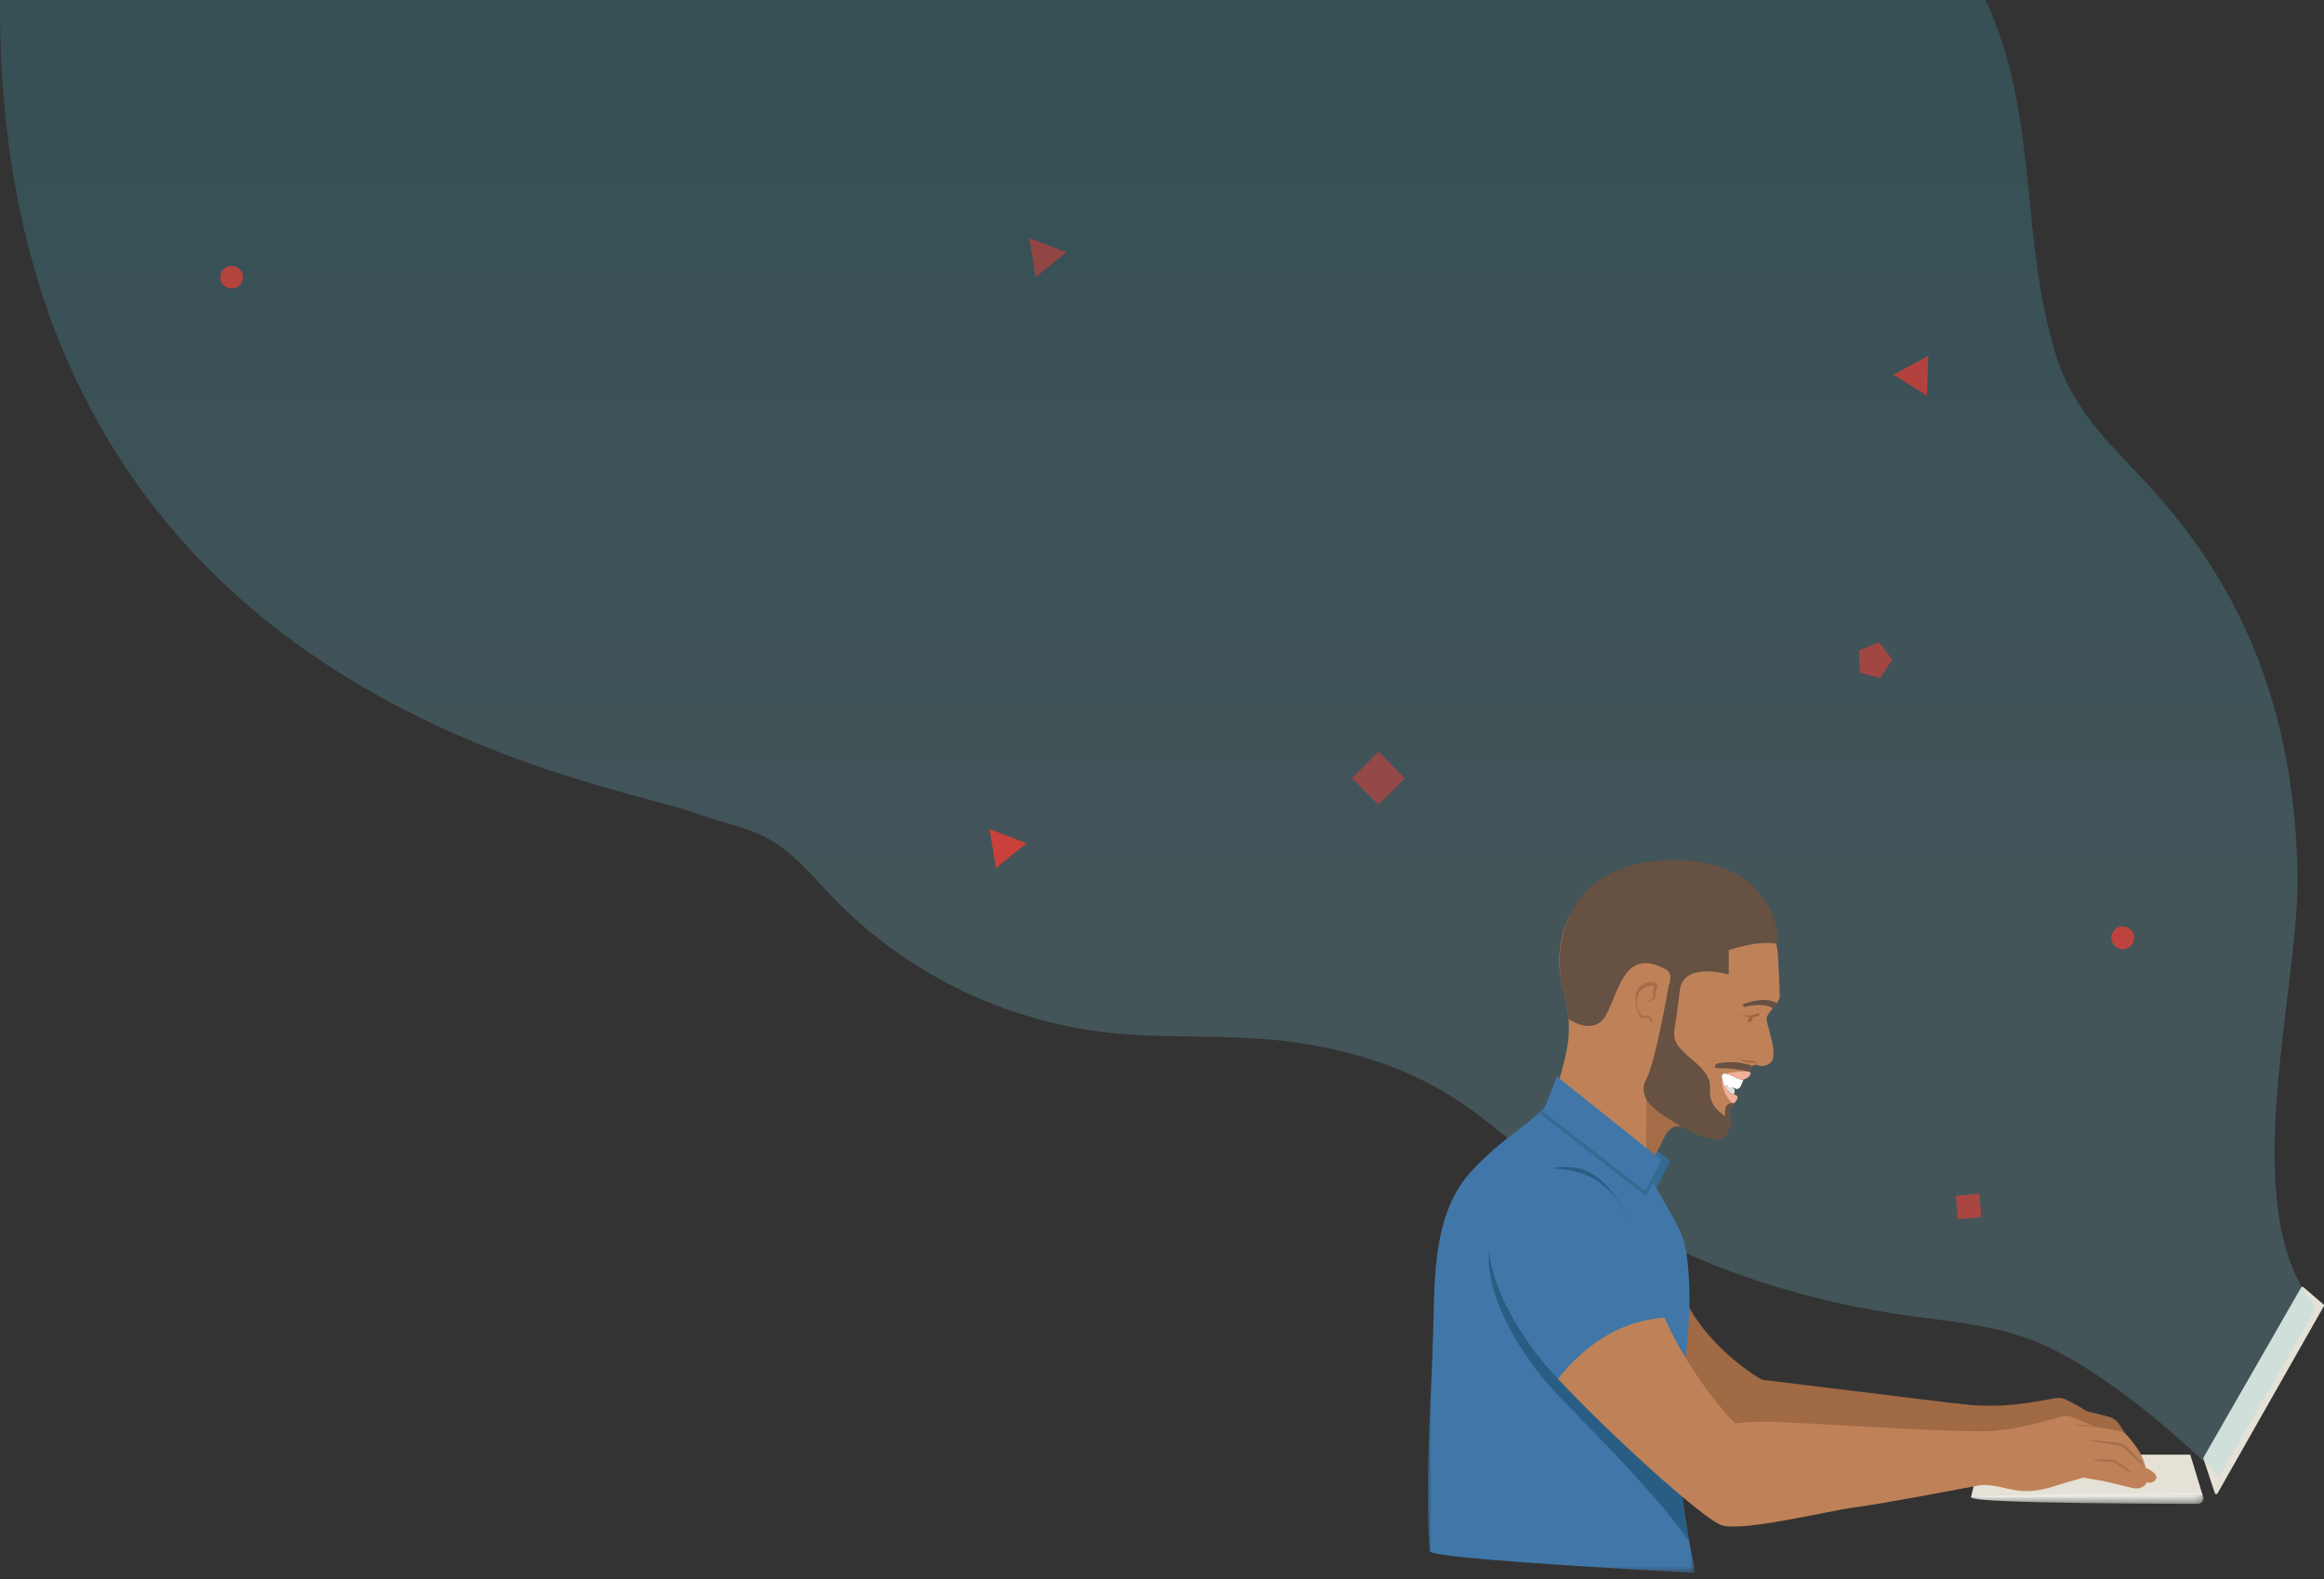 <svg xmlns="http://www.w3.org/2000/svg" xmlns:xlink="http://www.w3.org/1999/xlink" width="306" height="208" viewBox="0 0 306 208">
  <rect x="0" y="0" width="306" height="208" fill="#333333" stroke="none"/>
  <defs>
    <linearGradient id="lebenslauf2-a" x1="50%" x2="50%" y1="11.426%" y2="66.279%">
      <stop offset="0%" stop-color="#44C2DF"/>
      <stop offset="100%" stop-color="#85DAEE"/>
    </linearGradient>
    <polygon id="lebenslauf2-b" points="0 .014 35.232 .014 35.232 65.42 0 65.42"/>
    <polygon id="lebenslauf2-d" points=".232 .021 30.844 .021 30.844 1.499 .232 1.499"/>
  </defs>
  <g fill="none" fill-rule="evenodd">
    <path fill="#E5E1D6" d="M302.986,169.571 L290.144,191.942 C290.121,191.99 290.121,192.037 290.121,192.109 L291.627,196.645 C291.675,196.812 291.89,196.836 291.986,196.669 L305.975,172.03 C306.023,171.959 305.999,171.839 305.927,171.792 L303.297,169.524 C303.201,169.452 303.058,169.476 302.986,169.571 Z"/>
    <path fill="url(#lebenslauf2-a)" d="M292.199,194.48 C291.903,194.18 291.598,193.872 291.286,193.567 C284.956,187.409 275.247,179.349 267.347,176.417 C262.008,174.419 256.21,174.002 250.579,173.17 C233.852,170.754 217.459,164.717 204.069,154.433 C199.606,150.935 195.935,147.521 191.764,144.815 C184.631,140.151 176.163,137.778 167.654,136.945 C167.07,136.904 166.486,136.862 165.944,136.82 C159.228,136.321 152.471,136.737 145.797,135.987 C132.032,134.405 119.226,128.118 109.632,118.167 C107.004,115.419 104.501,112.296 101.164,110.464 C98.286,108.882 94.907,108.34 91.821,107.174 C88.401,105.884 79.516,104.093 68.587,100.138 C51.526,93.933 29.419,82.4 14.987,59.166 C10.607,52.047 7.144,44.344 4.808,36.349 C2.556,28.813 1.013,20.402 0.345,11.117 C0.087,7.553 -0.022,3.843 0.004,0 L261.432,0 C268.473,14.989 265.895,31.178 270.705,46.746 C273.22,54.882 278.851,59.262 284.286,65.454 C296.75,79.648 302.031,95.903 302.511,114.631 C302.907,130.304 294.036,159.201 304.974,172.296 L292.199,194.48 Z" opacity=".203"/>
    <polygon fill="#E73D34" points="246.824 84.504 249.086 86.232 248.222 89.027 245.426 89.027 244.562 86.232" opacity=".594" transform="rotate(15 246.824 86.766)"/>
    <circle cx="279.5" cy="123.5" r="1.5" fill="#E73D34" opacity=".752"/>
    <polygon fill="#E73D34" points="252.665 47.846 251.352 50.113 250.039 52.369 252.664 52.369 255.277 52.368 253.965 50.113" opacity=".702" transform="scale(1 -1) rotate(28 453.628 0)"/>
    <polygon fill="#E73D34" points="181.5 99 178 102.5 181.5 106 185 102.5" opacity=".499"/>
    <polygon fill="#E73D34" points="137.17 32.135 135.858 34.402 134.545 36.658 137.17 36.658 139.784 36.658 138.471 34.403" opacity=".513" transform="scale(1 -1) rotate(-21 -48.424 0)"/>
    <polygon fill="#E73D34" points="131.931 109.974 130.619 112.242 129.306 114.497 131.932 114.497 134.545 114.498 133.232 112.242" opacity=".819" transform="scale(1 -1) rotate(-21 -473.646 0)"/>
    <circle cx="30.5" cy="36.5" r="1.5" fill="#E73D34" opacity=".709"/>
    <polygon fill="#E73D34" points="257.659 157.345 260.755 157.345 260.755 160.439 257.659 160.439" opacity=".622" transform="rotate(-5 259.207 158.892)"/>
    <g transform="translate(188 113)">
      <polygon fill="#E5E1D6" points="100.394 78.578 102.023 83.932 71.519 84.208 72.821 78.578"/>
      <polygon fill="#356B93" points="16.805 32.374 17.98 29.146 31.903 39.859 29.879 43.966 16.828 33.606"/>
      <g transform="translate(0 .118)">
        <path fill="#A06A45" d="M14.544,43.393 C14.514,48.755 17.753,54.877 20.019,58.257 C22.301,61.659 27.709,68.106 32.527,73.362 C36.396,77.576 39.88,81.024 41.07,81.515 C43.74,82.618 54.993,80.909 58.416,80.807 C61.838,80.703 73.355,80.723 73.355,80.723 C73.355,80.723 73.514,80.06 73.659,79.048 C73.939,77.054 74.433,74.55 73.243,72.181 C63.108,70.948 43.999,68.598 43.999,68.598 C43.999,68.598 36.227,64.324 33.161,56.504 C32.742,55.437 32.392,54.33 32.086,53.207 C31.242,50.123 30.71,46.911 29.896,44.018 C29.251,42.868 28.439,41.798 27.43,40.839 C24.351,37.914 25.473,35.261 23.402,33.685 C16.758,35.159 14.568,39.025 14.544,43.393"/>
        <path fill="#BC1531" d="M18.187,27.901 C18.121,28.153 18.044,28.397 17.955,28.638 C17.898,28.557 17.844,28.475 17.787,28.394 L18.187,27.901 Z"/>
        <g transform="translate(0 28.624)">
          <mask id="lebenslauf2-c" fill="#fff">
            <use xlink:href="#lebenslauf2-b"/>
          </mask>
          <path fill="#4077A8" d="M0.244,62.553 C-0.423,52.885 0.46,43.082 0.713,33.328 C0.9,26.059 0.767,17.873 5.76,12.489 C7.968,10.112 9.684,8.733 12.288,6.774 C13.096,6.172 13.884,5.521 14.619,4.819 C14.901,4.552 15.171,4.277 15.43,3.993 C16.016,3.36 16.545,2.691 16.991,1.98 C17.229,1.599 17.442,1.209 17.629,0.802 C17.661,0.739 17.689,0.673 17.718,0.607 C17.804,0.412 17.882,0.214 17.954,0.014 C18.141,0.283 18.33,0.553 18.52,0.819 C18.767,1.163 19.017,1.507 19.267,1.849 C19.437,2.075 19.607,2.299 19.779,2.522 C20.527,3.503 21.303,4.461 22.107,5.395 C23.111,6.562 24.157,7.695 25.244,8.79 C25.709,9.26 26.183,9.725 26.664,10.181 C26.744,10.258 26.827,10.341 26.911,10.427 C26.977,10.493 27.046,10.565 27.112,10.636 C27.638,11.21 28.196,11.935 28.75,12.732 C28.957,13.025 29.164,13.329 29.368,13.641 C29.46,13.782 29.549,13.919 29.639,14.06 C29.794,14.301 29.946,14.542 30.096,14.785 C31.139,16.471 32.085,18.197 32.706,19.393 C33.637,21.194 33.962,22.317 34.189,24.325 C34.433,26.478 34.488,28.525 34.433,30.515 C34.37,32.751 34.166,34.916 33.936,37.084 C33.648,39.816 33.315,42.551 33.166,45.427 C33.088,46.93 33.059,48.469 33.114,50.069 C33.166,51.606 33.278,53.137 33.444,54.665 C33.47,54.909 33.499,55.153 33.525,55.396 C33.755,57.355 34.062,59.304 34.419,61.251 C34.496,61.684 34.577,62.12 34.66,62.553 C34.841,63.511 35.034,64.465 35.232,65.42 C11.951,64.147 0.288,63.191 0.244,62.553 Z" mask="url(#lebenslauf2-c)"/>
        </g>
        <g transform="translate(71.287 83.436)">
          <mask id="lebenslauf2-e" fill="#fff">
            <use xlink:href="#lebenslauf2-d"/>
          </mask>
          <path fill="#EDEBE6" d="M30.844,0.76 C30.844,0.346 30.502,0.012 30.087,0.021 C30.087,0.021 1.969,0.221 0.232,0.655 C0.232,1.521 30.081,1.499 30.081,1.499 C30.499,1.511 30.844,1.177 30.844,0.76" mask="url(#lebenslauf2-e)"/>
        </g>
        <path fill="#A06A45" d="M69.796,78.768 C73.43,78.684 74.196,79.608 76.502,80.037 C78.808,80.467 81.002,79.822 81.002,79.822 L84.696,79.106 L87.193,79.766 L90.961,81.044 C91.416,81.199 91.921,81.175 92.344,80.947 C92.571,80.826 92.739,80.671 92.67,80.494 C92.67,80.494 92.882,80.514 93.305,80.554 C93.727,80.594 95.076,79.87 92.85,78.597 L92.666,77.395 C92.614,77.049 92.489,76.718 92.299,76.423 L91.018,74.439 C90.711,73.963 90.235,73.62 89.685,73.48 L87.02,72.799 C86.766,72.734 86.527,72.621 86.311,72.471 C85.995,72.252 85.335,71.851 83.995,71.204 C83.575,71.001 83.1,70.936 82.641,71.019 C78.959,71.691 75.157,72.451 69.609,71.729 L69.796,78.768 Z"/>
        <path fill="#E0DDDC" d="M38.996,29.787 C39.014,29.826 39.031,29.862 39.051,29.899 C39.322,30.436 39.741,30.932 40.256,31.034 C40.275,31.038 40.295,31.043 40.312,31.047 C40.371,30.841 40.438,30.549 40.401,30.43 C40.368,30.328 40.306,30.231 40.195,30.207 C40.158,30.198 40.119,30.198 40.08,30.189 C40.01,30.172 39.956,30.12 39.897,30.077 C39.78,29.995 39.633,29.94 39.491,29.971 C39.474,29.975 39.457,29.982 39.439,29.979 C39.305,29.962 39.227,29.674 39.042,29.765 L38.996,29.787 Z"/>
        <path fill="#FFF" d="M39.051,29.899 C39.183,29.875 39.322,29.826 39.413,29.877 C39.437,29.893 39.455,29.914 39.472,29.934 C39.62,30.098 39.85,30.166 40.069,30.168 C40.18,30.168 40.295,30.153 40.397,30.194 C40.451,30.216 40.499,30.252 40.553,30.276 C40.714,30.345 40.879,30.28 41.011,30.183 C41.231,30.018 41.504,29.215 41.563,29.037 C41.311,29.072 41.016,29.031 40.69,28.868 C39.821,28.436 38.953,28.002 38.736,28.436 C38.623,28.663 38.747,29.308 39.051,29.899"/>
        <path fill="#BF8258" d="M44.599,21.071 C44.599,21.939 46.337,26.054 45.034,26.92 C43.798,27.741 43.343,26.806 42.74,27.27 C42.708,27.292 42.676,27.322 42.644,27.354 C42.609,27.388 42.582,27.42 42.557,27.45 C42.38,27.684 42.454,27.854 42.483,28.049 L42.483,28.054 C42.486,28.061 42.486,28.071 42.486,28.079 C42.501,28.172 42.496,28.273 42.446,28.392 C42.444,28.404 42.434,28.421 42.429,28.436 C42.397,28.5 42.352,28.567 42.3,28.628 C42.152,28.806 41.932,28.959 41.65,29.02 C41.618,29.028 41.591,29.033 41.564,29.038 C41.455,29.053 41.339,29.053 41.215,29.035 C41.139,29.025 41.057,29.008 40.973,28.981 C40.881,28.954 40.785,28.917 40.689,28.867 C40.15,28.599 39.611,28.333 39.23,28.269 L39.225,28.269 C38.993,28.232 38.82,28.273 38.736,28.436 C38.682,28.547 38.684,28.769 38.736,29.033 C38.749,29.09 38.763,29.149 38.781,29.21 C38.833,29.393 38.904,29.59 38.998,29.787 C39.015,29.827 39.033,29.861 39.052,29.898 C39.188,30.167 39.361,30.426 39.564,30.631 C39.767,30.835 39.999,30.983 40.256,31.035 C40.276,31.037 40.293,31.047 40.313,31.047 C41.005,31.205 40.81,31.557 40.486,31.974 C40.439,32.033 40.39,32.092 40.343,32.154 C40.313,32.191 40.283,32.226 40.254,32.263 C40.177,32.356 40.103,32.452 40.039,32.549 C39.72,33.025 39.636,33.269 39.7,33.705 C39.72,33.863 39.764,34.048 39.824,34.282 C39.846,34.368 39.861,34.46 39.868,34.556 C39.883,34.745 39.868,34.95 39.816,35.15 C39.631,35.872 38.966,36.538 37.433,36.232 C36.558,36.055 35.715,35.774 34.954,35.544 C34.742,35.483 34.539,35.424 34.341,35.372 L34.339,35.372 C34.336,35.372 34.336,35.372 34.334,35.369 C34.277,35.354 34.22,35.34 34.166,35.327 C34.119,35.315 34.074,35.305 34.03,35.293 C33.775,35.236 33.535,35.192 33.31,35.175 C33.278,35.17 33.249,35.167 33.219,35.167 C32.836,35.145 32.502,35.197 32.223,35.365 C32.218,35.367 32.213,35.372 32.205,35.377 C32,35.5 31.842,35.626 31.714,35.752 L31.637,35.828 C31.59,35.877 31.548,35.929 31.506,35.978 C31.501,35.983 31.498,35.988 31.491,35.996 C31.093,36.477 29.484,40.143 28.75,41.361 L27.019,39.142 L16.885,30.512 C16.885,30.512 18.348,25.869 18.511,23.707 C18.573,22.918 18.593,22.038 18.538,21.108 C18.472,19.922 18.281,18.658 17.896,17.39 C16.375,12.41 17.026,1.149 31.572,1.149 C40.822,1.149 44.191,5.965 45.417,9.471 C45.635,10.095 45.786,10.676 45.887,11.182 C45.981,11.628 46.035,12.015 46.07,12.323 C46.12,12.787 46.12,13.061 46.12,13.061 C46.12,13.061 46.181,14.168 46.238,15.366 C46.29,16.417 46.337,17.536 46.337,18.041 C46.337,19.123 44.599,20.206 44.599,21.071"/>
        <path fill="#9B643E" d="M43.708,20.558 C43.624,20.626 43.575,20.641 43.511,20.668 C43.45,20.691 43.39,20.71 43.33,20.723 C43.211,20.754 43.093,20.769 42.975,20.782 C42.74,20.804 42.507,20.801 42.277,20.791 C41.816,20.763 41.364,20.692 40.918,20.603 C41.372,20.639 41.827,20.657 42.277,20.632 C42.501,20.616 42.724,20.592 42.938,20.547 C43.045,20.523 43.151,20.496 43.249,20.458 C43.298,20.441 43.345,20.419 43.388,20.397 C43.428,20.378 43.481,20.339 43.483,20.334 L43.708,20.558 Z"/>
        <path fill="#9B643E" d="M42.756,20.711 C42.792,20.839 42.786,20.938 42.771,21.03 C42.752,21.12 42.718,21.199 42.67,21.269 C42.623,21.339 42.56,21.399 42.482,21.448 C42.402,21.495 42.311,21.535 42.178,21.546 C42.141,21.418 42.147,21.319 42.162,21.227 C42.181,21.137 42.215,21.058 42.264,20.989 C42.312,20.92 42.374,20.86 42.452,20.811 C42.532,20.763 42.623,20.723 42.756,20.711"/>
        <path fill="#665142" d="M45.549,19.776 C45.318,19.596 45.035,19.459 44.721,19.37 C44.407,19.28 44.064,19.248 43.719,19.237 C43.373,19.227 43.019,19.257 42.667,19.304 C42.318,19.354 41.959,19.423 41.625,19.519 L41.492,19.161 C41.848,19.015 42.201,18.904 42.568,18.808 C42.934,18.715 43.308,18.639 43.693,18.606 C44.079,18.574 44.473,18.564 44.876,18.629 C45.277,18.695 45.686,18.826 46.063,19.058 L45.549,19.776 Z"/>
        <path fill="#F0AF9A" d="M42.446 28.392C42.444 28.404 42.434 28.422 42.429 28.436 42.397 28.5 42.352 28.567 42.301 28.628 42.086 28.804 41.846 28.961 41.65 29.02 41.618 29.028 41.591 29.033 41.564 29.038 41.513 29.045 41.459 29.047 41.405 29.048 41.393 29.048 41.382 29.047 41.37 29.047 41.326 29.045 41.282 29.043 41.236 29.037 41.229 29.036 41.222 29.036 41.215 29.035 41.198 29.033 41.18 29.029 41.162 29.026 41.148 29.023 41.135 29.022 41.12 29.019 41.072 29.009 41.023 28.997 40.973 28.981 40.882 28.954 40.785 28.917 40.689 28.867 40.15 28.599 39.611 28.333 39.23 28.268 40.083 28.113 41.445 27.859 42.345 28.047 42.343 28.051 42.404 28.051 42.483 28.049L42.483 28.054C42.486 28.061 42.486 28.071 42.486 28.079 42.501 28.172 42.496 28.273 42.446 28.392M40.486 31.974C40.439 32.033 40.39 32.092 40.343 32.154 40.313 32.191 40.283 32.226 40.254 32.263 39.599 31.77 38.736 30.635 38.736 29.085L38.736 29.033C38.748 29.089 38.763 29.149 38.78 29.21 38.83 29.393 38.904 29.59 38.996 29.787 39.013 29.827 39.03 29.861 39.05 29.898 39.186 30.167 39.361 30.428 39.564 30.631 39.767 30.835 39.999 30.983 40.256 31.035 40.276 31.037 40.294 31.047 40.313 31.047 41.005 31.205 40.81 31.557 40.486 31.974"/>
        <path fill="#295D84" d="M26.557,47.664 C25.877,46.774 25.244,45.861 24.534,45.014 C23.836,44.161 23.099,43.342 22.26,42.664 C21.421,41.987 20.472,41.48 19.429,41.214 C18.387,40.941 17.278,40.877 16.157,40.779 C17.259,40.568 18.402,40.498 19.545,40.697 C20.693,40.886 21.76,41.472 22.636,42.207 C23.521,42.945 24.237,43.835 24.879,44.756 C25.523,45.68 26.062,46.663 26.557,47.664"/>
        <path fill="#BF8258" d="M70.216,75.428 L71.084,82.574 C74.775,82.141 75.644,83.007 78.032,83.224 C80.42,83.44 82.591,82.574 82.591,82.574 L86.282,81.491 L88.887,81.924 L92.845,82.865 C93.323,82.979 93.835,82.906 94.243,82.633 C94.463,82.488 94.619,82.315 94.532,82.141 L95.183,82.141 C95.607,82.141 96.851,81.321 94.714,80.279 C94.655,80.251 94.595,80.22 94.532,80.192 L94.501,80.073 C94.236,79.012 93.749,78.018 93.072,77.158 L92.267,76.136 C91.909,75.681 91.391,75.378 90.819,75.287 L89.912,75.144 L88.04,74.85 C87.775,74.809 87.522,74.715 87.287,74.583 C86.944,74.391 86.234,74.046 84.808,73.516 C84.36,73.349 83.87,73.33 83.412,73.457 C79.73,74.495 75.933,75.631 70.216,75.428"/>
        <path fill="#295D84" d="M34.418,89.874 C28.885,82.029 18.2,72.112 15.07,68.283 C12.087,64.626 7.489,57.503 8.068,51.512 C8.555,56.973 12.44,62.893 15.07,66.115 C18.056,69.77 27.301,78.002 33.444,83.288 C33.681,85.493 34.02,87.687 34.418,89.874"/>
        <path fill="#A5704C" d="M86.717 76.501C87.466 76.551 88.212 76.616 88.957 76.691L90.073 76.812 90.63 76.878C90.818 76.905 90.994 76.911 91.205 76.959 91.408 77.007 91.6 77.096 91.771 77.214 91.856 77.272 91.939 77.344 92.008 77.411L92.21 77.606C92.482 77.862 92.746 78.126 93.011 78.39 93.534 78.924 94.042 79.474 94.502 80.073 93.887 79.633 93.321 79.143 92.77 78.638 92.498 78.382 92.226 78.126 91.96 77.863L91.759 77.667C91.695 77.604 91.637 77.553 91.568 77.504 91.432 77.408 91.28 77.338 91.119 77.293 90.967 77.252 90.767 77.233 90.586 77.202L90.031 77.117 88.923 76.935C88.185 76.809 87.449 76.672 86.715 76.521L86.717 76.501zM93.012 81.058C92.546 80.832 92.099 80.578 91.659 80.315 91.436 80.185 91.22 80.047 91.002 79.912 90.892 79.845 90.786 79.773 90.678 79.704 90.578 79.637 90.479 79.587 90.37 79.548 90.263 79.508 90.151 79.479 90.037 79.466L89.66 79.433C89.405 79.405 89.149 79.385 88.894 79.351 88.384 79.29 87.874 79.217 87.367 79.109 87.885 79.075 88.399 79.075 88.913 79.087 89.17 79.09 89.426 79.105 89.683 79.114L90.073 79.138C90.215 79.153 90.355 79.183 90.488 79.233 90.62 79.283 90.749 79.353 90.861 79.43 90.967 79.504 91.074 79.573 91.178 79.649 91.387 79.798 91.598 79.943 91.803 80.098 92.216 80.403 92.623 80.717 93.012 81.058M88.11 75.008C88.113 74.93 88.11 74.898 88.103 74.885 88.096 74.88 88.087 74.882 88.08 74.88L88.032 74.874 87.937 74.862C87.874 74.853 87.81 74.846 87.746 74.84 87.619 74.825 87.491 74.818 87.363 74.808 87.108 74.787 86.851 74.774 86.597 74.745 86.089 74.682 85.584 74.6 85.088 74.453 85.605 74.451 86.113 74.513 86.618 74.596 86.87 74.638 87.12 74.698 87.372 74.749 87.497 74.775 87.622 74.803 87.748 74.825 87.811 74.837 87.874 74.848 87.938 74.857L88.032 74.872 88.08 74.879C88.088 74.88 88.095 74.884 88.104 74.881 88.114 74.87 88.126 74.841 88.145 74.764L88.11 75.008z"/>
        <path fill="#A56D47" d="M34.334 35.369C34.277 35.354 34.22 35.34 34.166 35.327 34.119 35.315 34.074 35.305 34.03 35.293 33.775 35.236 33.535 35.192 33.31 35.174 33.278 35.17 33.249 35.17 33.219 35.167 32.836 35.145 32.502 35.197 32.223 35.364 32.218 35.367 32.213 35.372 32.205 35.377 32 35.5 31.842 35.626 31.714 35.752 31.686 35.776 31.659 35.801 31.637 35.828 31.587 35.877 31.543 35.929 31.503 35.978 31.499 35.984 31.496 35.988 31.491 35.996 31.093 36.476 29.484 40.143 28.75 41.361 28.666 39.605 28.849 32.144 28.75 31.745 28.567 31.015 30.488 33.831 34.334 35.369M28.834 18.905C28.859 18.834 28.911 18.811 28.958 18.778 29.004 18.745 29.053 18.716 29.101 18.686 29.199 18.628 29.298 18.57 29.39 18.507 29.482 18.445 29.568 18.379 29.623 18.303 29.679 18.227 29.701 18.144 29.702 18.046 29.703 17.949 29.686 17.843 29.673 17.726 29.658 17.608 29.657 17.473 29.675 17.347 29.692 17.221 29.73 17.088 29.777 16.975 29.799 16.923 29.814 16.882 29.818 16.856 29.82 16.828 29.816 16.825 29.81 16.811 29.776 16.742 29.649 16.688 29.444 16.699 29.244 16.707 29.044 16.742 28.853 16.805 28.473 16.931 28.122 17.166 27.91 17.498 27.709 17.823 27.548 18.273 27.519 18.713 27.5 19.156 27.575 19.608 27.759 20.008 27.85 20.208 27.965 20.396 28.102 20.563 28.135 20.607 28.174 20.645 28.209 20.686 28.245 20.733 28.29 20.756 28.262 20.741 28.234 20.748 28.303 20.718 28.365 20.691 28.427 20.667 28.491 20.65 28.556 20.64 28.814 20.598 29.094 20.665 29.297 20.84 29.496 21.012 29.601 21.289 29.536 21.529L29.485 21.53C29.334 21.112 28.993 20.847 28.594 20.9 28.547 20.906 28.5 20.916 28.455 20.932 28.431 20.941 28.415 20.947 28.385 20.961 28.355 20.973 28.307 20.995 28.239 20.989 28.169 20.981 28.121 20.942 28.093 20.915 28.063 20.885 28.049 20.864 28.03 20.84 27.994 20.793 27.955 20.748 27.923 20.698 27.786 20.504 27.678 20.294 27.596 20.074 27.438 19.634 27.37 19.172 27.365 18.71 27.362 18.48 27.355 18.246 27.371 18.01 27.385 17.776 27.423 17.524 27.546 17.293 27.786 16.833 28.218 16.5 28.695 16.338 28.935 16.259 29.187 16.213 29.442 16.218 29.568 16.22 29.714 16.23 29.864 16.292 30.017 16.356 30.158 16.477 30.223 16.663 30.256 16.755 30.255 16.87 30.23 16.952 30.207 17.037 30.173 17.099 30.147 17.149 30.094 17.24 30.057 17.322 30.029 17.418 30.001 17.514 29.988 17.607 29.982 17.716 29.976 17.825 29.977 17.946 29.953 18.074 29.931 18.201 29.872 18.341 29.774 18.435 29.679 18.529 29.57 18.587 29.466 18.638 29.361 18.686 29.262 18.738 29.161 18.792 29.11 18.817 29.06 18.844 29.007 18.866 28.955 18.888 28.908 18.921 28.834 18.905"/>
        <path fill="#BF8258" d="M73.416 82.351C73.624 82.312 73.738 82.29 73.738 82.29 73.738 82.29 73.493 82.694 73.416 82.351M73.416 82.351C71.313 82.751 59.482 84.995 56.321 85.389 52.848 85.823 41.559 88.639 38.736 87.771 36.237 87.004 23.368 75.216 17.132 68.46 19.475 65.509 23.967 60.923 31.165 60.393 31.427 61.014 31.704 61.623 32.005 62.217 35.876 69.883 40.474 74.346 40.474 74.346 40.474 74.346 42.896 74.018 46.053 74.153 53.179 74.461 65.61 75.386 73.49 75.386 74.929 77.684 73.49 79.837 73.396 81.895 73.387 82.115 73.394 82.26 73.416 82.351"/>
        <path fill="#665142" d="M45.887,11.182 C43.388,10.696 39.626,12.02 39.626,12.02 L39.626,15.225 C39.626,15.225 33.694,13.499 33.199,17.198 C33.199,17.198 32.952,19.417 32.458,22.622 C31.963,25.827 37.401,26.814 37.154,30.266 C36.959,33.01 39.104,33.572 39.868,34.556 C40.076,34.824 39.672,35.74 39.541,35.978 C39.276,36.457 38.834,36.863 38.277,36.946 C37.919,37 37.553,36.945 37.2,36.864 C35.202,36.406 33.261,35.203 31.538,34.12 C30.252,33.311 28.516,32.114 28.407,30.439 C28.374,29.945 28.511,29.462 28.75,29.033 C29.986,26.814 31.716,16.705 31.716,16.705 C31.716,16.705 32.458,14.979 31.222,14.486 C26.031,11.773 25.289,16.951 23.559,20.403 C22.268,22.977 19.74,21.848 18.538,21.108 C18.472,19.922 18.281,18.657 17.896,17.39 C16.376,12.41 17.379,0.678 31.469,0.185 C40.713,-0.138 44.332,4.323 45.558,7.829 C45.776,8.452 46.3,10.294 45.887,11.182"/>
        <path fill="#665142" d="M42.74 27.27C42.708 27.292 42.676 27.322 42.644 27.354 42.609 27.388 42.582 27.42 42.557 27.45 42.377 27.686 42.456 27.857 42.483 28.054 42.486 28.061 42.486 28.071 42.486 28.079 41.089 27.721 39.648 27.546 38.205 27.563 38.073 27.563 37.92 27.559 37.839 27.455 37.752 27.344 37.799 27.169 37.906 27.075 38.009 26.981 38.155 26.947 38.294 26.92 39.772 26.626 41.327 26.752 42.74 27.27M40.039 32.549C39.72 33.025 39.636 33.269 39.7 33.705 39.72 33.863 39.764 34.048 39.824 34.282 39.846 34.368 39.861 34.46 39.868 34.556 39.883 34.745 39.868 34.95 39.816 35.15 39.801 35.152 39.789 35.152 39.774 35.155 39.628 35.172 39.473 35.187 39.339 35.125L39.188 35.041C39.342 34.77 39.258 34.438 39.201 34.132 39.151 33.866 39.129 33.594 39.131 33.32 39.134 32.978 39.193 32.603 39.451 32.374 39.685 32.164 40.021 32.135 40.343 32.154 40.236 32.282 40.128 32.416 40.039 32.549"/>
        <path fill="#4077A8" d="M31.165,60.393 C23.967,60.923 19.475,65.509 17.132,68.46 C16.319,67.583 15.619,66.789 15.071,66.115 C12.44,62.893 8.555,56.973 8.068,51.512 C7.672,47.061 9.531,42.917 16.158,40.779 C27.106,40.779 27.457,51.623 31.165,60.393"/>
        <path fill="#356B93" d="M29.64,42.685 L28.74,44.428 L14.618,33.444 C14.9,33.178 15.172,32.901 15.431,32.618 L15.155,33.224 L28.626,43.703 L29.368,42.268 C29.459,42.406 29.548,42.544 29.64,42.685"/>
        <polygon fill="#4077A8" points="30.628 39.825 28.626 43.703 15.155 33.224 15.773 31.868 16.929 28.867"/>
        <polygon fill="#4077A8" points="30.727 39.635 30.628 39.825 28.626 43.703 15.154 33.224 15.772 31.868 16.929 28.867 17.009 28.663"/>
        <path fill="#A56D47" d="M41.214,25.39 C41.085,25.635 40.998,25.948 41.129,26.194 C41.269,26.437 41.571,26.485 41.832,26.499 C42.101,26.508 42.393,26.519 42.684,26.569 C42.83,26.594 42.989,26.636 43.128,26.725 C43.267,26.814 43.364,26.943 43.427,27.077 C43.431,27.087 43.427,27.098 43.418,27.103 C43.412,27.105 43.404,27.104 43.399,27.101 C43.276,27.019 43.157,26.948 43.037,26.913 C42.916,26.877 42.788,26.866 42.649,26.859 C42.37,26.841 42.086,26.838 41.787,26.76 C41.5,26.679 41.186,26.514 41.065,26.223 C40.95,25.927 41.079,25.634 41.189,25.377 C41.192,25.37 41.2,25.367 41.207,25.37 C41.214,25.373 41.218,25.381 41.214,25.388 L41.214,25.39 Z"/>
      </g>
    </g>
  </g>
</svg>
